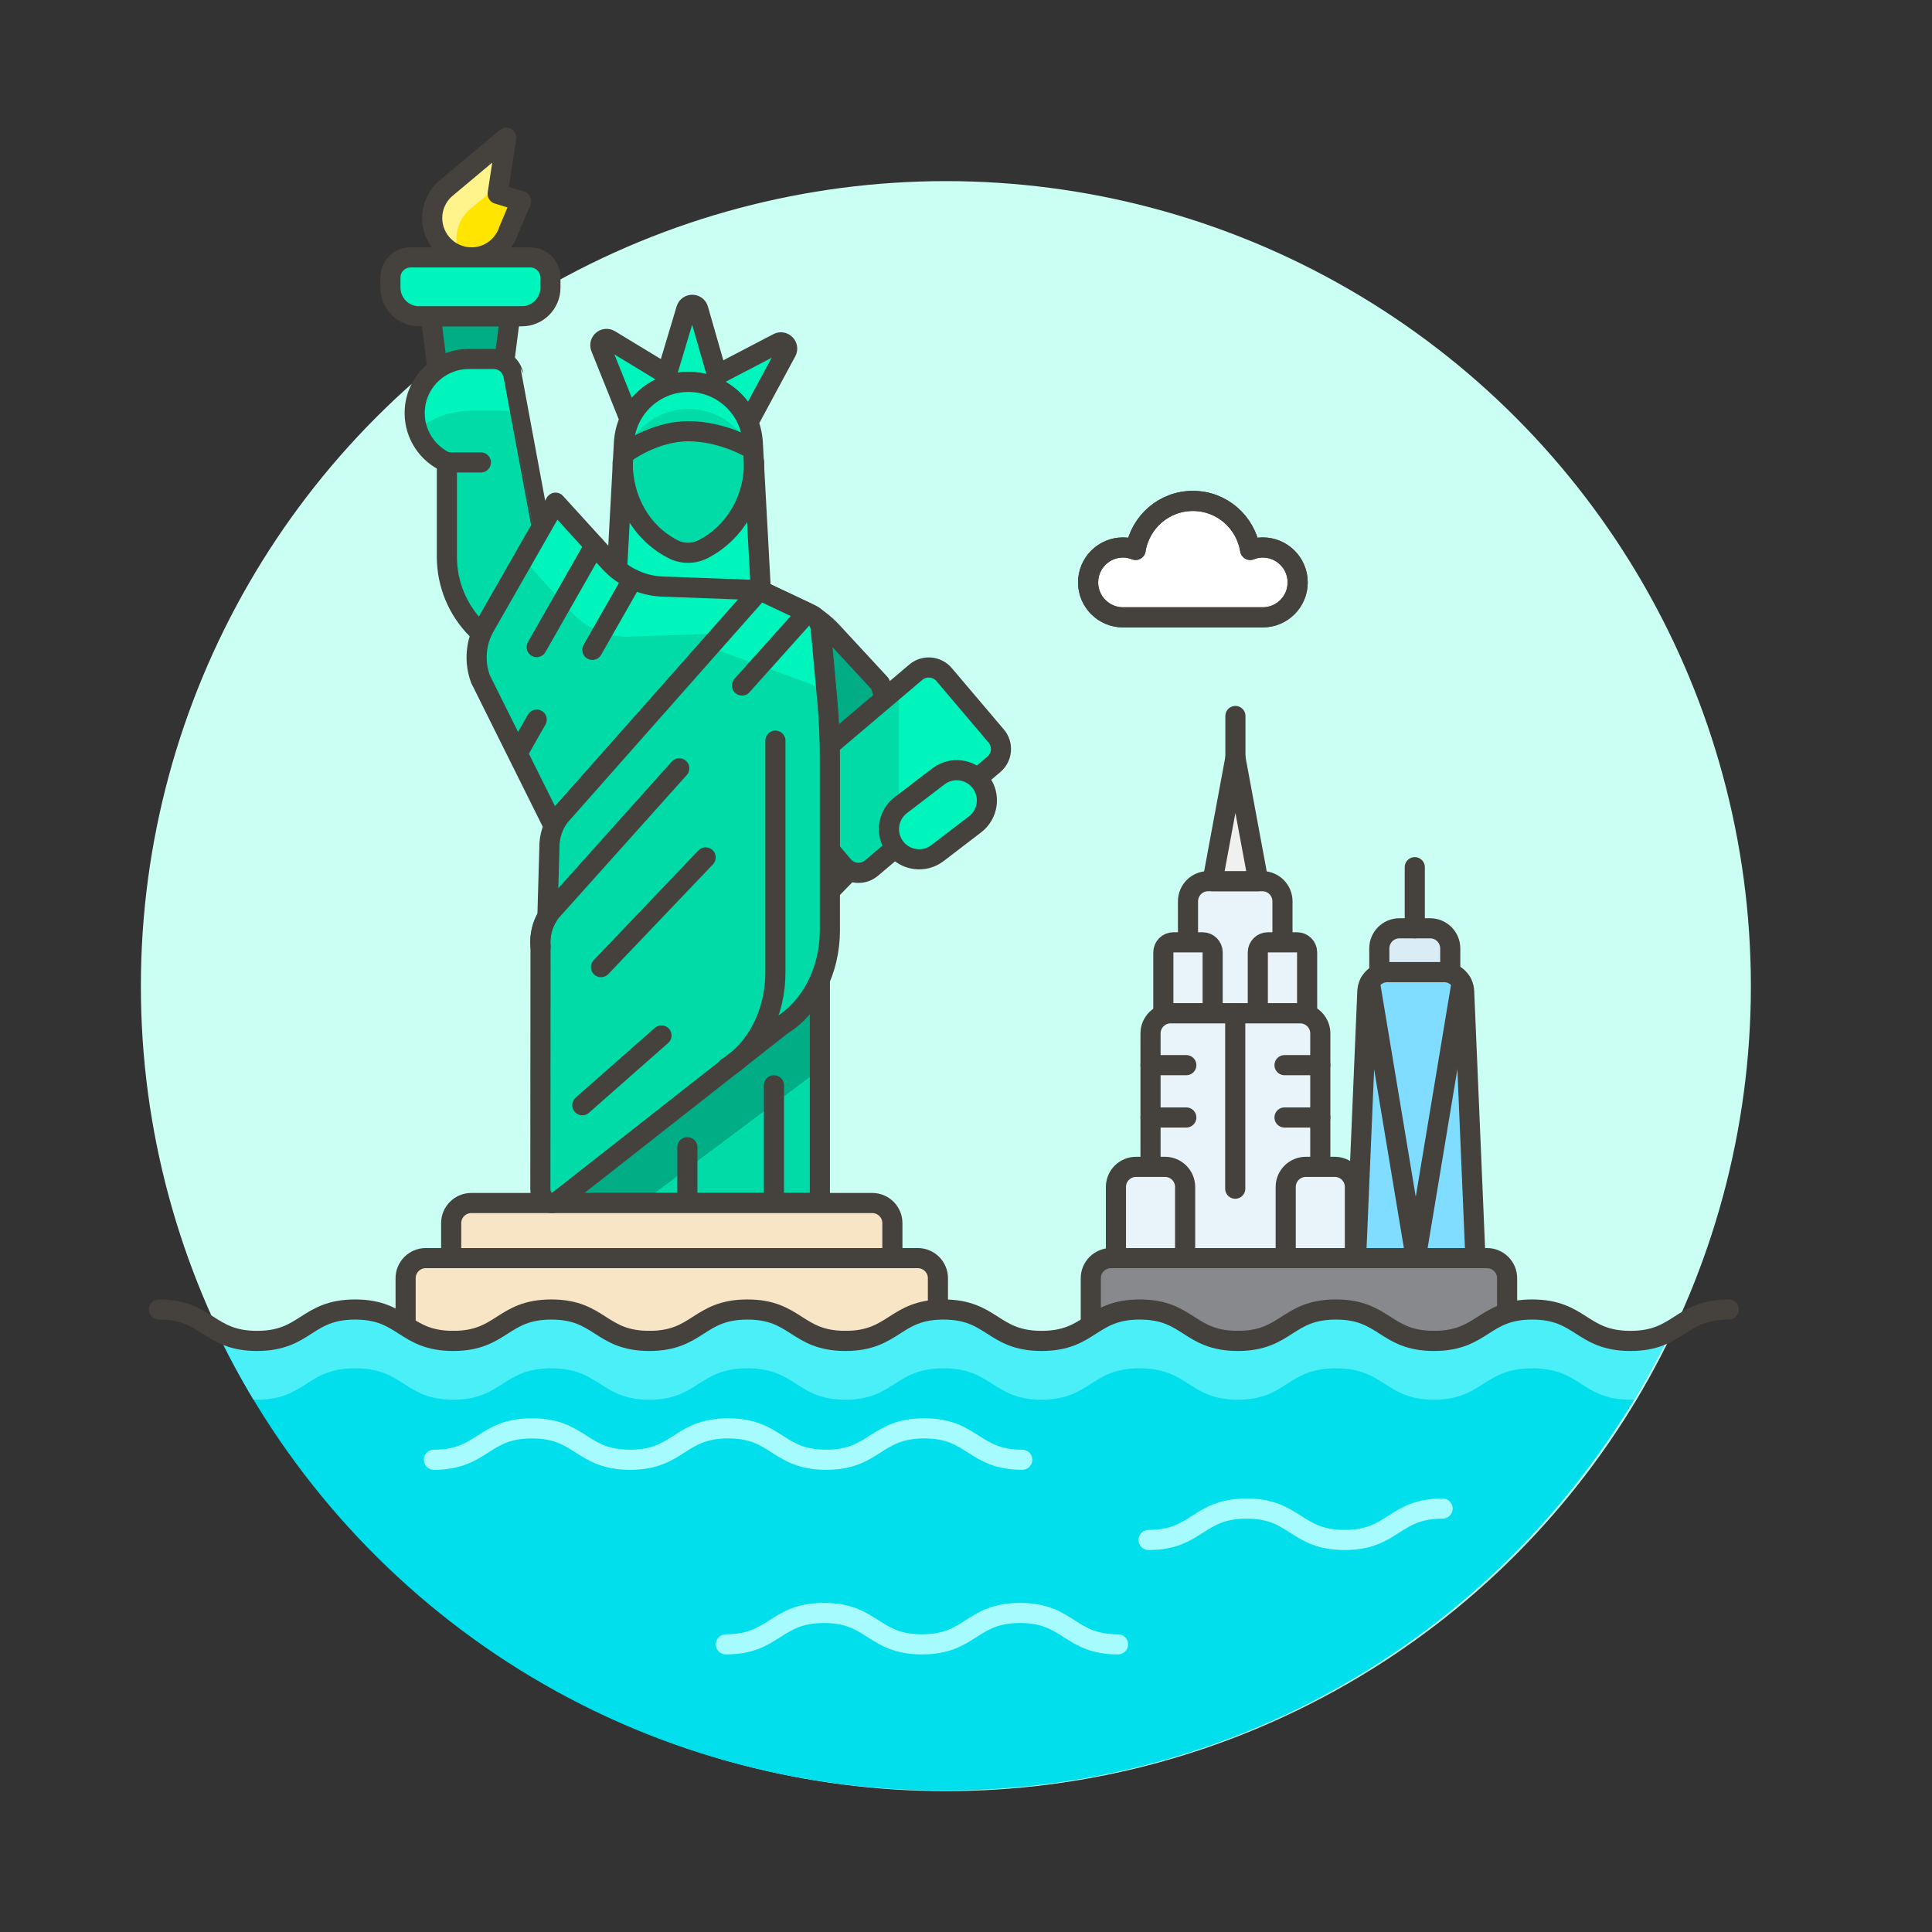 <?xml version="1.0" encoding="utf-8"?>
<!-- Generator: Adobe Illustrator 21.0.0, SVG Export Plug-In . SVG Version: 6.00 Build 0)  -->
<svg version="1.1" id="Layer_1" xmlns="http://www.w3.org/2000/svg" xmlns:xlink="http://www.w3.org/1999/xlink" x="0px" y="0px"
	 width="96px" height="96px" viewBox="0 0 96 96" enable-background="new 0 0 96 96" xml:space="preserve">
<rect x="0" y="0" width="96" height="96" fill="#333333" stroke="none"/>
<circle fill="#CCFFF3" cx="47" cy="49" r="40"/>
<g>
	<path fill="#E8F4FA" stroke="#45413C" stroke-linecap="round" stroke-linejoin="round" stroke-miterlimit="10" d="M62.725,43.785
		h-2.694c-0.552,0-1,0.448-1,1v5.566h4.694v-5.566C63.725,44.233,63.277,43.785,62.725,43.785z"/>
	<path fill="#00F5BC" stroke="#45413C" stroke-linecap="round" stroke-linejoin="round" stroke-miterlimit="10" d="M38.659,17.047
		l-3.029,1.582l-0.934-3.258c-0.086-0.298-0.506-0.3-0.595-0.004l-0.971,3.237l-2.829-1.717c-0.255-0.155-0.56,0.104-0.449,0.381
		l1.441,3.587c0.507-1.111,1.623-1.877,2.913-1.877c1.344,0,2.493,0.836,2.967,2.024l1.903-3.532
		C39.221,17.2,38.93,16.906,38.659,17.047z"/>
	<polygon fill="#00AD85" stroke="#45413C" stroke-linecap="round" stroke-linejoin="round" stroke-miterlimit="10" points="
		25.345,15.715 21.405,15.715 22.005,20.41 24.745,20.41 	"/>
	<path fill="#00AD85" d="M43.733,33.977l-2.388-2.581c-0.401-0.433-0.863-0.776-1.364-1.013l-2.236-1.056h-5.302l-4.179,4.125
		v26.325h12.476v-15l4.911-5.039L43.733,33.977z"/>
	<polygon fill="#00DBA8" points="40.739,59.778 40.739,53.142 31.865,59.778 	"/>
	<path fill="none" stroke="#45413C" stroke-linecap="round" stroke-linejoin="round" stroke-miterlimit="10" d="M43.733,33.977
		l-2.388-2.581c-0.401-0.433-0.863-0.776-1.364-1.013l-2.236-1.056h-5.302l-4.179,4.125v26.325h12.476v-15l4.911-5.039
		L43.733,33.977z"/>
	<path fill="#E8F4FA" d="M43.305,43.135c-0.421,0.357-1.052,0.305-1.409-0.116l-3.234-3.813l6.841-5.802
		c0.421-0.357,1.052-0.305,1.41,0.116l2.587,3.05c0.357,0.421,0.305,1.052-0.116,1.41L43.305,43.135z"/>
	<path fill="#00F5BC" d="M43.305,43.135c-0.421,0.357-1.052,0.305-1.409-0.116l-3.234-3.813l6.841-5.802
		c0.421-0.357,1.052-0.305,1.41,0.116l2.587,3.051c0.357,0.421,0.305,1.052-0.116,1.41L43.305,43.135z"/>
	<path fill="#00DBA8" d="M44.662,41.985v-7.867l-6,5.089l3.234,3.813c0.357,0.421,0.988,0.473,1.409,0.116L44.662,41.985z"/>
	<path fill="none" stroke="#45413C" stroke-linecap="round" stroke-linejoin="round" stroke-miterlimit="10" d="M43.305,43.135
		c-0.421,0.357-1.052,0.305-1.409-0.116l-3.234-3.813l6.841-5.802c0.421-0.357,1.052-0.305,1.41,0.116l2.587,3.051
		c0.357,0.421,0.305,1.052-0.116,1.41L43.305,43.135z"/>
	<path fill="#00F5BC" d="M25.515,18.656c-0.088-0.474-0.501-0.817-0.983-0.817h-1.24c-1.484,0-2.687,1.203-2.687,2.687
		c0,1.096,0.659,2.036,1.6,2.454v4.69c0,1.349,0.536,2.644,1.49,3.598l5.11,5.11L25.515,18.656z"/>
	<path fill="#00DBA8" d="M23.695,31.267l5.11,5.11l-2.912-15.686c-0.24-0.17-0.552-0.281-0.912-0.281H23.45
		c-1.087,0-2.048,0.377-2.701,0.957c0.24,0.72,0.769,1.307,1.456,1.611v4.69C22.205,29.019,22.741,30.313,23.695,31.267z"/>
	<path fill="none" stroke="#45413C" stroke-linecap="round" stroke-linejoin="round" stroke-miterlimit="10" d="M25.515,18.656
		c-0.088-0.473-0.501-0.818-0.982-0.818h-1.241c-1.484,0-2.687,1.203-2.687,2.687c0,1.096,0.659,2.036,1.6,2.454v4.69
		c0,1.349,0.536,2.644,1.49,3.598l5.11,5.11C28.805,36.377,26.18,22.239,25.515,18.656z"/>
	<path fill="#E8F4FA" d="M37.805,29.327h-7.2l0.4-7.357c0.112-1.684,1.511-2.993,3.2-2.993l0,0c1.688,0,3.087,1.309,3.2,2.993
		L37.805,29.327z"/>
	<path fill="#00DBA8" d="M37.805,29.327h-7.2l0.4-7.357c0.112-1.684,1.511-2.993,3.2-2.993l0,0c1.688,0,3.087,1.309,3.2,2.993
		L37.805,29.327z"/>
	<path fill="#00F5BC" d="M34.949,27.283c-0.477,0.247-1.043,0.247-1.52,0c-1.569-0.816-2.449-2.428-2.484-4.197l-0.34,6.242h7.2
		l-0.34-6.243C37.43,24.854,36.519,26.467,34.949,27.283z"/>
	<path fill="#00F5BC" d="M34.205,20.322c1.533,0,2.834,1.026,3.243,2.444l-0.043-0.795c-0.112-1.684-1.511-2.993-3.199-2.993
		c-1.688,0-3.087,1.309-3.2,2.993l-0.043,0.795C31.371,21.348,32.672,20.322,34.205,20.322z"/>
	<path fill="none" stroke="#45413C" stroke-linecap="round" stroke-linejoin="round" stroke-miterlimit="10" d="M37.805,29.327h-7.2
		l0.4-7.357c0.112-1.684,1.511-2.993,3.2-2.993l0,0c1.688,0,3.087,1.309,3.2,2.993L37.805,29.327z"/>
	<path fill="#00F5BC" d="M27.605,24.977l-3.514,6.15c-0.455,0.796-0.534,1.754-0.216,2.614l3.949,7.936l9.981-12.35l-4.764-0.177
		c-1.051-0.007-2.051-0.453-2.758-1.23L27.605,24.977z"/>
	<path fill="#00DBA8" d="M35.846,31.474l-4.694,0.167c-1.051-0.006-2.051-0.453-2.758-1.23l-2.392-2.628l-1.911,3.345
		c-0.455,0.796-0.534,1.754-0.216,2.614l3.585,7.204L35.846,31.474z"/>
	<path fill="none" stroke="#45413C" stroke-linecap="round" stroke-linejoin="round" stroke-miterlimit="10" d="M27.605,24.977
		l-3.514,6.15c-0.455,0.796-0.534,1.754-0.216,2.614l3.585,7.204l10.345-11.618l-4.764-0.177c-1.051-0.007-2.051-0.453-2.758-1.23
		L27.605,24.977z"/>
	<path fill="none" stroke="#45413C" stroke-linecap="round" stroke-linejoin="round" stroke-miterlimit="10" d="M37.472,22.979
		c0,1.811-0.922,3.471-2.523,4.303l0,0c-0.477,0.248-1.043,0.248-1.52,0l0,0c-1.601-0.832-2.49-2.492-2.49-4.303"/>
	
		<line fill="none" stroke="#45413C" stroke-linecap="round" stroke-linejoin="round" stroke-miterlimit="10" x1="22.205" y1="22.979" x2="23.893" y2="22.979"/>
	<path fill="#FFF48C" d="M24.905,12.108c0.169-0.195,0.298-0.422,0.38-0.673l0.606-1.442l-1.163-0.36l0.425-2.788l-3.071,2.574
		l0.001,0.001c-0.373,0.357-0.608,0.856-0.608,1.413c0,1.081,0.876,1.957,1.958,1.957c0.578,0,1.092-0.255,1.45-0.653l0.005,0.005
		L24.905,12.108z"/>
	<path fill="#FFE500" d="M24.882,12.136l0.005,0.005l0.019-0.033c0.169-0.195,0.298-0.422,0.38-0.673l0.606-1.442l-1.163-0.36
		l0.068-0.446l-1.511,1.266l0.001,0.001c-0.373,0.357-0.608,0.856-0.608,1.413c0,0.299,0.072,0.579,0.192,0.832
		c0.179,0.054,0.365,0.092,0.562,0.092C24.009,12.79,24.523,12.534,24.882,12.136z"/>
	<path fill="none" stroke="#45413C" stroke-linecap="round" stroke-linejoin="round" stroke-miterlimit="10" d="M24.905,12.108
		c0.169-0.195,0.298-0.422,0.38-0.673l0.606-1.442l-1.163-0.36l0.425-2.788l-3.071,2.574l0.001,0.001
		c-0.373,0.357-0.608,0.856-0.608,1.413c0,1.081,0.876,1.957,1.958,1.957c0.578,0,1.092-0.255,1.45-0.653l0.005,0.005L24.905,12.108
		z"/>
	<path fill="#00F5BC" stroke="#45413C" stroke-linecap="round" stroke-linejoin="round" stroke-miterlimit="10" d="M48.45,40.962
		l-1.866,1.428c-0.658,0.504-1.6,0.378-2.103-0.28l0,0c-0.504-0.658-0.378-1.6,0.28-2.103l1.866-1.428
		c0.658-0.504,1.6-0.378,2.103,0.28l0,0C49.233,39.517,49.108,40.458,48.45,40.962z"/>
	<path fill="none" stroke="#45413C" stroke-linecap="round" stroke-linejoin="round" stroke-miterlimit="10" d="M31.006,22.545
		c0,0,1.475-1.118,3.2-1.118s3.172,0.887,3.172,0.887"/>
	
		<line fill="none" stroke="#45413C" stroke-linecap="round" stroke-linejoin="round" stroke-miterlimit="10" x1="29.544" y1="27.108" x2="26.668" y2="32.154"/>
	
		<line fill="none" stroke="#45413C" stroke-linecap="round" stroke-linejoin="round" stroke-miterlimit="10" x1="31.436" y1="28.779" x2="29.434" y2="32.292"/>
	
		<line fill="none" stroke="#45413C" stroke-linecap="round" stroke-linejoin="round" stroke-miterlimit="10" x1="26.668" y1="35.758" x2="25.832" y2="37.224"/>
	
		<line fill="none" stroke="#45413C" stroke-linecap="round" stroke-linejoin="round" stroke-miterlimit="10" x1="38.457" y1="59.778" x2="38.457" y2="53.929"/>
	
		<line fill="none" stroke="#45413C" stroke-linecap="round" stroke-linejoin="round" stroke-miterlimit="10" x1="34.155" y1="59.778" x2="34.155" y2="57.007"/>
	<path fill="#F7E5C6" stroke="#45413C" stroke-linecap="round" stroke-linejoin="round" stroke-miterlimit="10" d="M44.341,66.629
		H22.419v-5.852c0-0.552,0.448-1,1-1h19.923c0.552,0,1,0.448,1,1V66.629z"/>
	<path fill="#F7E5C6" stroke="#45413C" stroke-linecap="round" stroke-linejoin="round" stroke-miterlimit="10" d="M46.605,66.629
		h-26.45v-3.114c0-0.552,0.448-1,1-1h24.45c0.552,0,1,0.448,1,1V66.629z"/>
	<path fill="#87898C" stroke="#45413C" stroke-linecap="round" stroke-linejoin="round" stroke-miterlimit="10" d="M74.887,66.629
		H54.201v-3.114c0-0.552,0.448-1,1-1h18.686c0.552,0,1,0.448,1,1V66.629z"/>
	<g>
		<g>
			<path fill="#FFFFFF" d="M64.481,28.94c0-0.958-0.777-1.736-1.736-1.736c-0.221,0-0.43,0.045-0.625,0.121
				c-0.221-1.379-1.406-2.435-2.846-2.435s-2.626,1.056-2.846,2.435c-0.194-0.075-0.404-0.121-0.625-0.121
				c-0.958,0-1.736,0.777-1.736,1.736c0,0.958,0.777,1.736,1.736,1.736h6.942C63.704,30.675,64.481,29.898,64.481,28.94z"/>
			<path fill="#FFFFFF" d="M64.481,28.94c0-0.958-0.777-1.736-1.736-1.736c-0.221,0-0.43,0.045-0.625,0.121
				c-0.221-1.379-1.406-2.435-2.846-2.435s-2.626,1.056-2.846,2.435c-0.194-0.075-0.404-0.121-0.625-0.121
				c-0.958,0-1.736,0.777-1.736,1.736c0,0.958,0.777,1.736,1.736,1.736h6.942C63.704,30.675,64.481,29.898,64.481,28.94z"/>
		</g>
		<g>
			<path fill="none" stroke="#45413C" stroke-linejoin="round" stroke-miterlimit="10" d="M64.481,28.94
				c0-0.958-0.777-1.736-1.736-1.736c-0.221,0-0.43,0.045-0.625,0.121c-0.221-1.379-1.406-2.435-2.846-2.435
				s-2.626,1.056-2.846,2.435c-0.194-0.075-0.404-0.121-0.625-0.121c-0.958,0-1.736,0.777-1.736,1.736
				c0,0.958,0.777,1.736,1.736,1.736h6.942C63.704,30.675,64.481,29.898,64.481,28.94z"/>
			<path fill="none" stroke="#45413C" stroke-linejoin="round" stroke-miterlimit="10" d="M64.481,28.94
				c0-0.958-0.777-1.736-1.736-1.736c-0.221,0-0.43,0.045-0.625,0.121c-0.221-1.379-1.406-2.435-2.846-2.435
				s-2.626,1.056-2.846,2.435c-0.194-0.075-0.404-0.121-0.625-0.121c-0.958,0-1.736,0.777-1.736,1.736
				c0,0.958,0.777,1.736,1.736,1.736h6.942C63.704,30.675,64.481,29.898,64.481,28.94z"/>
		</g>
	</g>
	<path fill="#E8F4FA" stroke="#45413C" stroke-linecap="round" stroke-linejoin="round" stroke-miterlimit="10" d="M59.756,46.823
		h-1.45c-0.276,0-0.5,0.224-0.5,0.5v3.028h2.45v-3.028C60.256,47.047,60.032,46.823,59.756,46.823z"/>
	<path fill="#E8F4FA" stroke="#45413C" stroke-linecap="round" stroke-linejoin="round" stroke-miterlimit="10" d="M64.45,46.823H63
		c-0.276,0-0.5,0.224-0.5,0.5v3.028h2.45v-3.028C64.95,47.047,64.726,46.823,64.45,46.823z"/>
	<path fill="#E8F4FA" stroke="#45413C" stroke-linecap="round" stroke-linejoin="round" stroke-miterlimit="10" d="M64.605,50.351
		h-6.436c-0.552,0-1,0.448-1,1v11.164h8.436V51.351C65.605,50.799,65.157,50.351,64.605,50.351z"/>
	<path fill="#80DDFF" stroke="#45413C" stroke-linecap="round" stroke-linejoin="round" stroke-miterlimit="10" d="M73.313,62.515
		h-5.93l0.56-13.253c0.023-0.535,0.463-0.958,0.999-0.958h2.812c0.536,0,0.976,0.422,0.999,0.958L73.313,62.515z"/>
	<path fill="#00F5BC" d="M37.745,29.327l-9.86,11.149c-0.394,0.445-0.608,1.073-0.588,1.723l-0.414,16.833
		c-0.015,0.531,0.447,0.888,0.842,0.651l11.132-8.746c1.463-0.912,2.381-2.728,2.381-4.709v-8.546c0-0.969-0.044-1.937-0.132-2.9
		l-0.32-3.52c-0.029-0.32-0.203-0.593-0.452-0.711L37.745,29.327z"/>
	<path fill="#00DBA8" d="M41.238,37.682c0-0.647-0.027-1.293-0.066-1.938l-0.083-0.704c-0.057-0.485-0.4-0.901-0.889-1.079
		l-4.955-1.807l-7.36,8.323c-0.394,0.445-0.608,1.073-0.588,1.723l-0.414,16.833c-0.015,0.531,0.447,0.888,0.842,0.651l11.132-8.746
		c1.463-0.912,2.381-2.728,2.381-4.709V37.682z"/>
	<path fill="none" stroke="#45413C" stroke-linecap="round" stroke-linejoin="round" stroke-miterlimit="10" d="M26.859,47.034
		c-0.058-0.665,0.147-1.324,0.555-1.779l6.339-7.077"/>
	<path fill="none" stroke="#45413C" stroke-linecap="round" stroke-linejoin="round" stroke-miterlimit="10" d="M41.106,34.782
		l-0.32-3.52c-0.029-0.32-0.203-0.594-0.452-0.712l-2.589-1.223l-9.86,11.149c-0.394,0.445-0.608,1.073-0.588,1.723L27.2,45.557
		c-0.259,0.422-0.388,0.945-0.341,1.477L26.85,59.076c0,0.521,0.455,0.86,0.842,0.627l11.164-8.766
		c1.463-0.912,2.381-2.728,2.381-4.709v-8.544C41.238,36.714,41.194,35.746,41.106,34.782z"/>
	
		<line fill="none" stroke="#45413C" stroke-linecap="round" stroke-linejoin="round" stroke-miterlimit="10" x1="36.872" y1="34.061" x2="40.042" y2="30.522"/>
	
		<line fill="none" stroke="#45413C" stroke-linecap="round" stroke-linejoin="round" stroke-miterlimit="10" x1="29.864" y1="48.057" x2="35.064" y2="42.605"/>
	<path fill="none" stroke="#45413C" stroke-linecap="round" stroke-linejoin="round" stroke-miterlimit="10" d="M36.148,53.038
		c1.463-0.912,2.381-2.728,2.381-4.709V36.803"/>
	
		<line fill="none" stroke="#45413C" stroke-linecap="round" stroke-linejoin="round" stroke-miterlimit="10" x1="28.935" y1="54.917" x2="32.868" y2="51.452"/>
	<polygon fill="#F0F0F0" stroke="#45413C" stroke-linecap="round" stroke-linejoin="round" stroke-miterlimit="10" points="
		60.25,43.785 61.387,37.652 62.525,43.785 	"/>
	
		<line fill="none" stroke="#45413C" stroke-linecap="round" stroke-linejoin="round" stroke-miterlimit="10" x1="61.378" y1="50.351" x2="61.378" y2="59.065"/>
	
		<line fill="none" stroke="#45413C" stroke-linecap="round" stroke-linejoin="round" stroke-miterlimit="10" x1="61.387" y1="37.652" x2="61.387" y2="35.577"/>
	
		<line fill="none" stroke="#45413C" stroke-linecap="round" stroke-linejoin="round" stroke-miterlimit="10" x1="57.169" y1="52.927" x2="58.947" y2="52.927"/>
	
		<line fill="none" stroke="#45413C" stroke-linecap="round" stroke-linejoin="round" stroke-miterlimit="10" x1="57.169" y1="55.527" x2="58.947" y2="55.527"/>
	
		<line fill="none" stroke="#45413C" stroke-linecap="round" stroke-linejoin="round" stroke-miterlimit="10" x1="63.827" y1="52.927" x2="65.605" y2="52.927"/>
	
		<line fill="none" stroke="#45413C" stroke-linecap="round" stroke-linejoin="round" stroke-miterlimit="10" x1="63.827" y1="55.527" x2="65.605" y2="55.527"/>
	<polyline fill="none" stroke="#45413C" stroke-linecap="round" stroke-linejoin="round" stroke-miterlimit="10" points="
		68.069,48.82 70.348,62.515 72.627,48.82 	"/>
	<path fill="#DAEDF7" stroke="#45413C" stroke-linecap="round" stroke-linejoin="round" stroke-miterlimit="10" d="M71.062,46.127
		h-1.525c-0.552,0-1,0.448-1,1v1.177h3.525v-1.177C72.062,46.575,71.615,46.127,71.062,46.127z"/>
	
		<line fill="none" stroke="#45413C" stroke-linecap="round" stroke-linejoin="round" stroke-miterlimit="10" x1="70.3" y1="46.127" x2="70.3" y2="43.09"/>
	<path fill="#E8F4FA" stroke="#45413C" stroke-linecap="round" stroke-linejoin="round" stroke-miterlimit="10" d="M66.324,57.98
		h-1.438c-0.552,0-1,0.448-1,1v3.535h3.438V58.98C67.324,58.428,66.876,57.98,66.324,57.98z"/>
	<path fill="#E8F4FA" stroke="#45413C" stroke-linecap="round" stroke-linejoin="round" stroke-miterlimit="10" d="M57.888,57.98
		H56.45c-0.552,0-1,0.448-1,1v3.535h3.438V58.98C58.888,58.428,58.44,57.98,57.888,57.98z"/>
	<path fill="#00F5BC" stroke="#45413C" stroke-linecap="round" stroke-linejoin="round" stroke-miterlimit="10" d="M27.35,14.295
		c0,0.784-0.635,1.42-1.42,1.42H20.82c-0.784,0-1.42-0.635-1.42-1.42V13.79c0-0.552,0.448-1,1-1h5.95c0.552,0,1,0.448,1,1V14.295z"
		/>
	<g>
		<path fill="#00DFEB" d="M76.135,65.069c-2.439,0-2.439,1.56-4.879,1.56c-2.437,0-2.437-1.56-4.875-1.56
			c-2.437,0-2.437,1.56-4.874,1.56c-2.438,0-2.438-1.56-4.875-1.56c-2.438,0-2.438,1.56-4.875,1.56c-2.438,0-2.438-1.56-4.875-1.56
			c-2.437,0-2.437,1.56-4.873,1.56c-2.436,0-2.436-1.56-4.871-1.56c-2.437,0-2.437,1.56-4.874,1.56c-2.434,0-2.434-1.56-4.869-1.56
			c-2.437,0-2.437,1.56-4.874,1.56c-2.437,0-2.437-1.56-4.875-1.56c-2.437,0-2.437,1.56-4.874,1.56
			c-0.948,0-1.527-0.237-2.024-0.526c6.418,13.52,20.191,22.871,36.152,22.871c15.963,0,29.737-9.353,36.154-22.875
			c-0.5,0.291-1.081,0.531-2.036,0.531C78.577,66.63,78.577,65.069,76.135,65.069z"/>
		<path fill="#4AEFF7" d="M12.773,69.55c2.437,0,2.437-1.56,4.874-1.56s2.437,1.56,4.874,1.56c2.437,0,2.437-1.56,4.874-1.56
			c2.435,0,2.435,1.56,4.869,1.56c2.437,0,2.437-1.56,4.873-1.56c2.436,0,2.436,1.56,4.871,1.56c2.437,0,2.437-1.56,4.873-1.56
			c2.438,0,2.438,1.56,4.875,1.56c2.438,0,2.438-1.56,4.875-1.56c2.438,0,2.438,1.56,4.875,1.56c2.437,0,2.437-1.56,4.874-1.56
			c2.438,0,2.438,1.56,4.875,1.56c2.439,0,2.439-1.56,4.879-1.56c2.441,0,2.441,1.56,4.882,1.56c0.064,0,0.126-0.001,0.187-0.003
			c0.67-1.115,1.288-2.266,1.849-3.448c-0.501,0.291-1.081,0.531-2.036,0.531c-2.441,0-2.441-1.56-4.882-1.56
			c-2.439,0-2.439,1.56-4.879,1.56c-2.437,0-2.437-1.56-4.875-1.56c-2.437,0-2.437,1.56-4.874,1.56c-2.438,0-2.438-1.56-4.875-1.56
			c-2.438,0-2.438,1.56-4.875,1.56c-2.438,0-2.438-1.56-4.875-1.56c-2.437,0-2.437,1.56-4.873,1.56c-2.436,0-2.436-1.56-4.871-1.56
			c-2.437,0-2.437,1.56-4.873,1.56c-2.435,0-2.435-1.56-4.869-1.56c-2.437,0-2.437,1.56-4.874,1.56c-2.438,0-2.438-1.56-4.874-1.56
			s-2.437,1.56-4.874,1.56c-0.948,0-1.527-0.237-2.024-0.526c0.561,1.181,1.177,2.33,1.847,3.444
			C12.653,69.549,12.712,69.55,12.773,69.55z"/>
		<path fill="none" stroke="#45413C" stroke-linecap="round" stroke-linejoin="round" stroke-miterlimit="10" d="M7.9,65.069
			c2.436,0,2.436,1.56,4.872,1.56c2.437,0,2.437-1.56,4.874-1.56c2.437,0,2.437,1.56,4.875,1.56c2.437,0,2.437-1.56,4.874-1.56
			c2.435,0,2.435,1.56,4.869,1.56c2.437,0,2.437-1.56,4.874-1.56c2.435,0,2.435,1.56,4.871,1.56c2.437,0,2.437-1.56,4.873-1.56
			c2.438,0,2.438,1.56,4.875,1.56c2.438,0,2.438-1.56,4.875-1.56c2.438,0,2.438,1.56,4.875,1.56c2.437,0,2.437-1.56,4.874-1.56
			c2.437,0,2.437,1.56,4.875,1.56c2.439,0,2.439-1.56,4.879-1.56c2.441,0,2.441,1.56,4.882,1.56c2.441,0,2.441-1.56,4.882-1.56"/>
		<g>
			<path fill="none" stroke="#A6FBFF" stroke-linecap="round" stroke-linejoin="round" stroke-miterlimit="10" d="M21.559,72.534
				c2.437,0,2.437-1.56,4.874-1.56c2.437,0,2.437,1.56,4.875,1.56c2.437,0,2.437-1.56,4.874-1.56c2.435,0,2.435,1.56,4.869,1.56
				c2.437,0,2.437-1.56,4.874-1.56c2.435,0,2.435,1.56,4.871,1.56"/>
			<path fill="none" stroke="#A6FBFF" stroke-linecap="round" stroke-linejoin="round" stroke-miterlimit="10" d="M36.069,81.707
				c2.437,0,2.437-1.56,4.874-1.56c2.435,0,2.435,1.56,4.869,1.56c2.437,0,2.437-1.56,4.874-1.56c2.435,0,2.435,1.56,4.871,1.56"/>
			<path fill="none" stroke="#A6FBFF" stroke-linecap="round" stroke-linejoin="round" stroke-miterlimit="10" d="M71.683,74.96
				c-2.434,0-2.434,1.56-4.869,1.56c-2.437,0-2.437-1.56-4.874-1.56c-2.435,0-2.435,1.56-4.871,1.56"/>
		</g>
	</g>
</g>
</svg>
